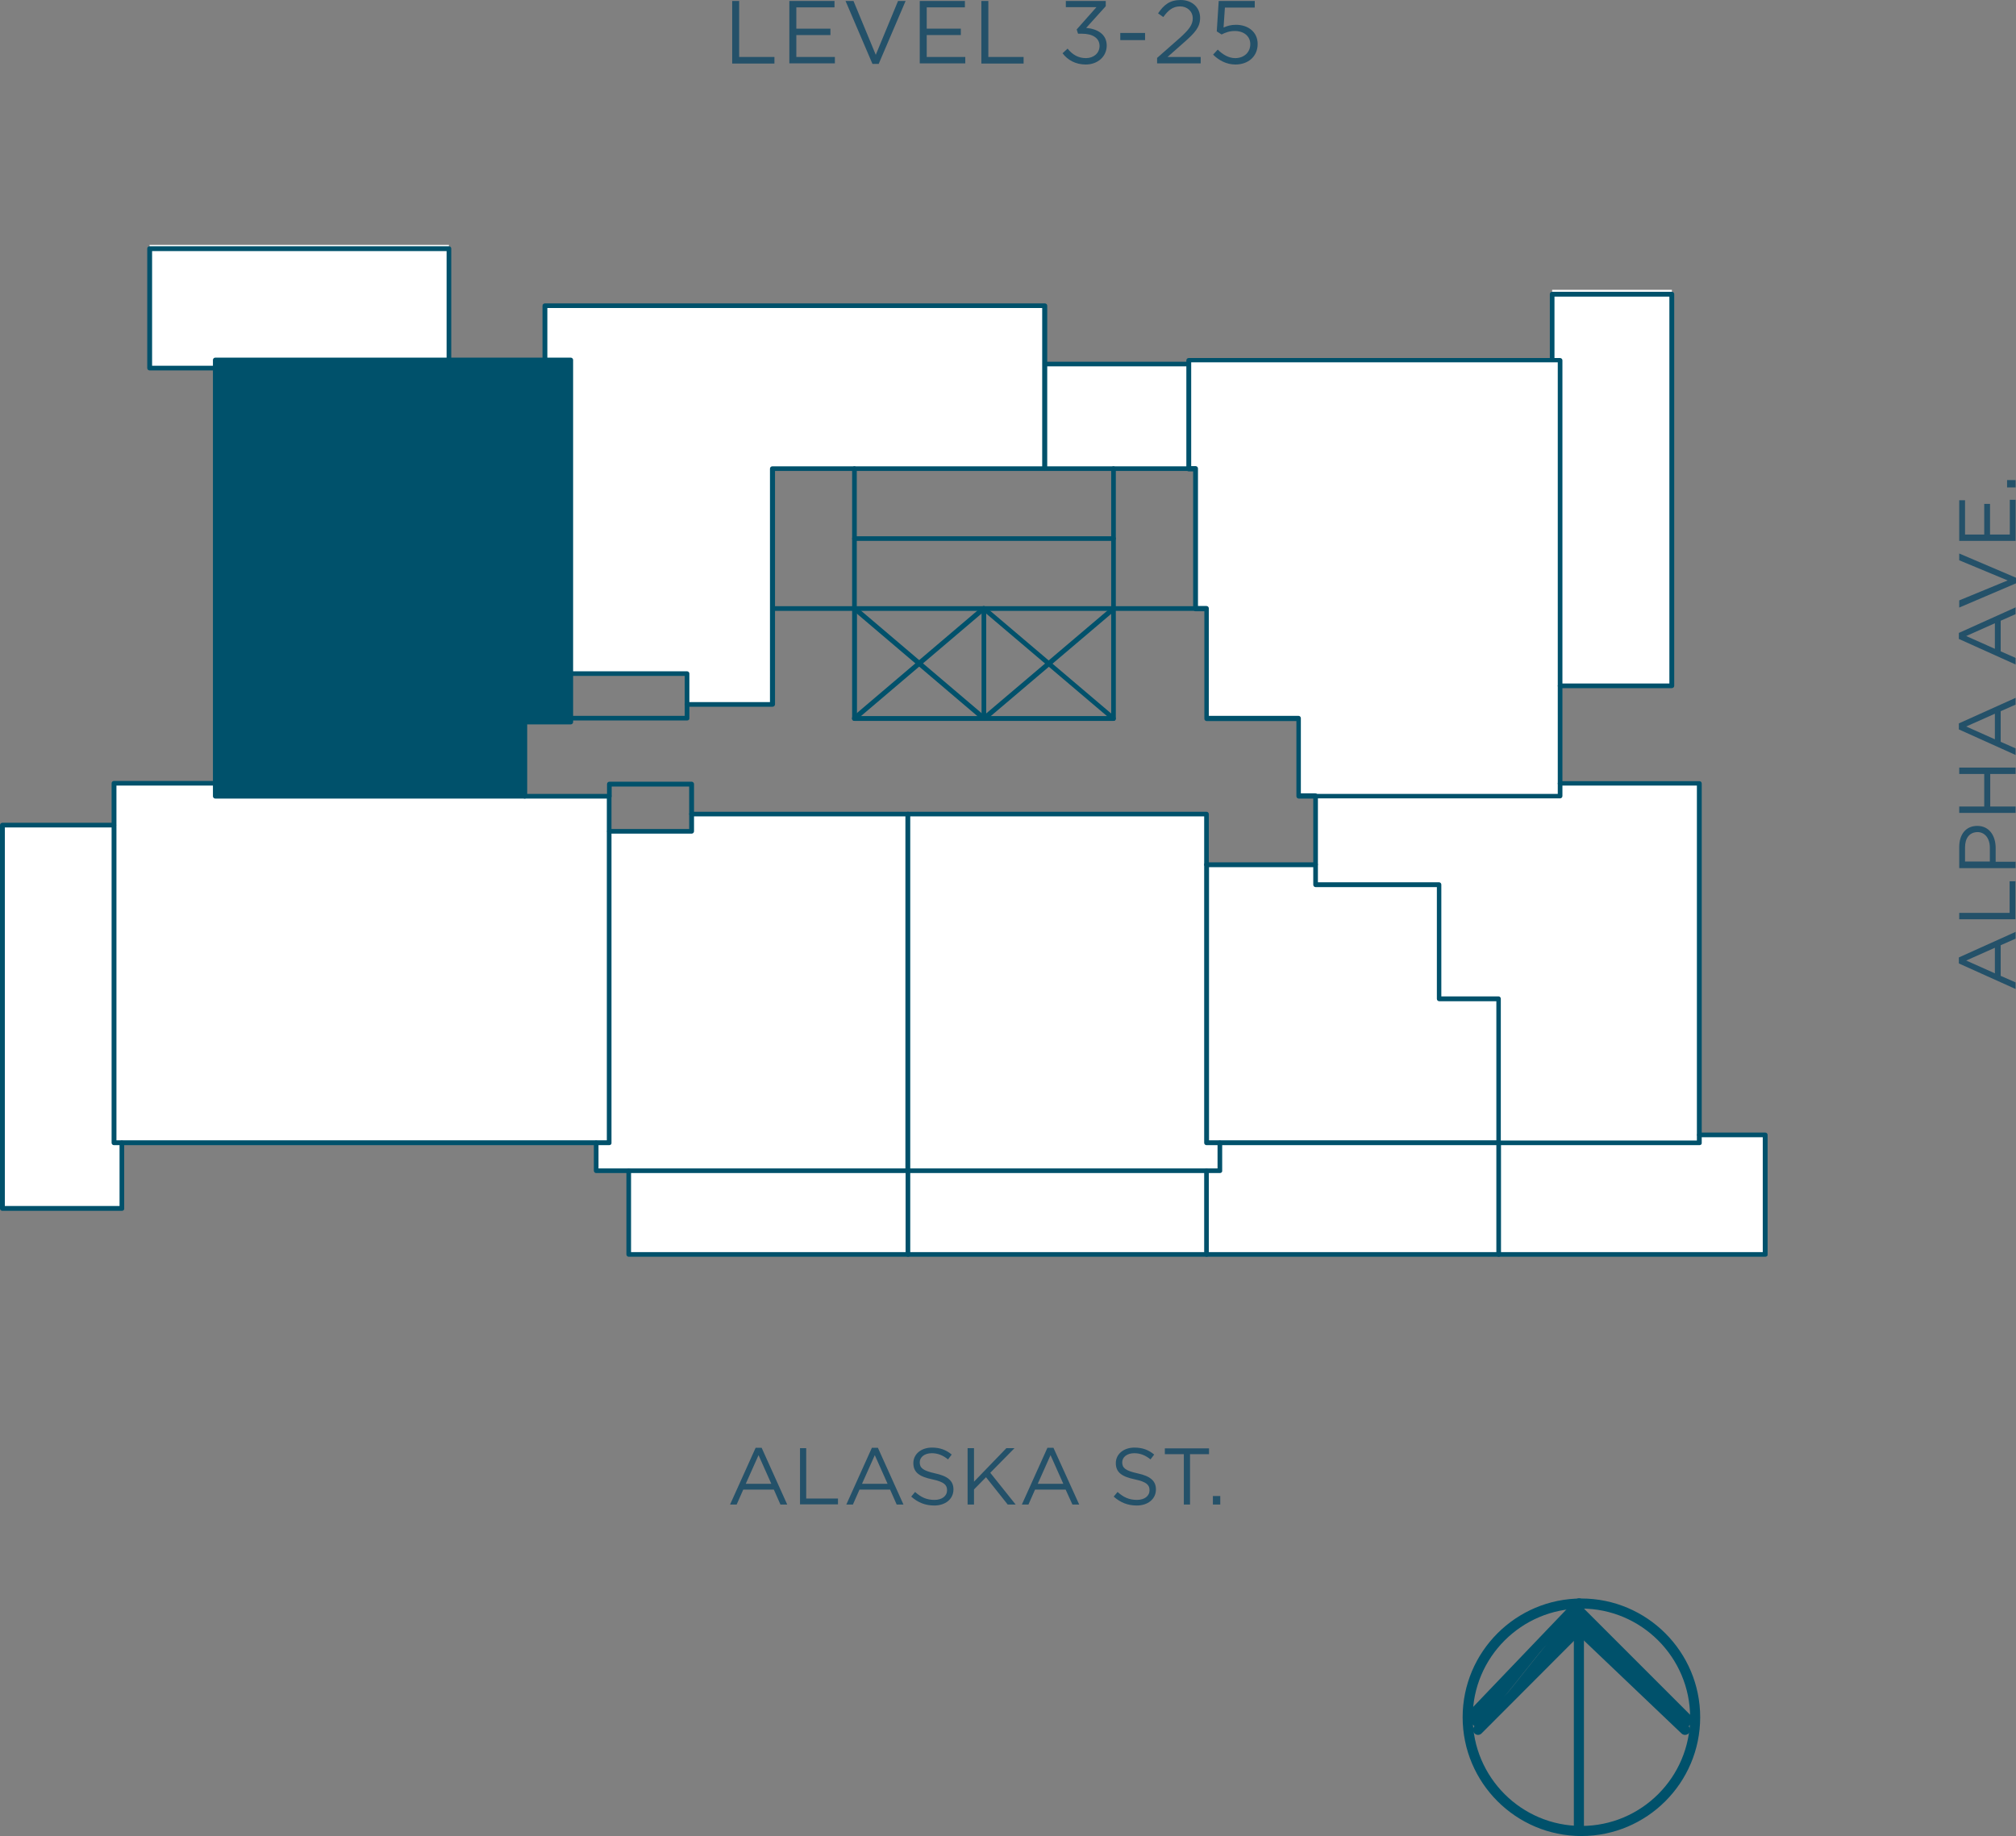 <?xml version="1.0" encoding="utf-8"?>
<!-- Generator: Adobe Illustrator 25.2.0, SVG Export Plug-In . SVG Version: 6.00 Build 0)  -->
<svg version="1.1" id="Layer_1" xmlns="http://www.w3.org/2000/svg" xmlns:xlink="http://www.w3.org/1999/xlink" x="0px" y="0px"
	 viewBox="0 0 104.05 94.77" style="enable-background:new 0 0 104.05 94.77;" xml:space="preserve">
<rect x="0" y="0" width="104.05" height="94.77" fill="#808080" stroke="none"/>
<style type="text/css">
	.st0{fill:#FFFFFF;}
	.st1{fill:#00516B;}
	.st2{fill:none;stroke:#00516B;stroke-width:0;stroke-linecap:round;stroke-miterlimit:10;}
	.st3{fill:#245169;}
</style>
<g>
	<g>
		<rect x="7.72" y="12.64" class="st0" width="15.45" height="6.36"/>
	</g>
	<g>
		<rect x="53.93" y="18.79" class="st0" width="7.42" height="5.4"/>
	</g>
	<g>
		<rect x="80.11" y="14.96" class="st0" width="6.18" height="20.44"/>
	</g>
	<g>
		<rect x="32.46" y="58.57" class="st0" width="58.66" height="6.18"/>
	</g>
	<g>
		<rect x="0.12" y="42.59" class="st0" width="6.17" height="19.79"/>
	</g>
	<g>
		<polygon class="st0" points="31.44,42.91 31.44,58.99 30.77,58.99 6.29,58.99 5.88,58.99 5.88,42.59 5.88,40.43 11.11,40.43 
			11.11,41.1 27.08,41.1 31.44,41.1 		"/>
	</g>
	<g>
		<polygon class="st0" points="46.86,42.02 46.86,60.43 32.45,60.43 30.77,60.43 30.77,58.99 31.44,58.99 31.44,42.91 35.69,42.91 
			35.69,42.02 		"/>
	</g>
	<g>
		<polygon class="st0" points="62.27,60.43 46.86,60.43 46.86,42.02 62.27,42.02 62.27,44.63 62.27,58.99 62.96,58.99 62.96,60.43 
					"/>
	</g>
	<g>
		<polygon class="st0" points="67.9,45.66 74.28,45.66 74.28,51.56 77.35,51.56 77.35,58.99 62.96,58.99 62.27,58.99 62.27,44.63 
			67.9,44.63 		"/>
	</g>
	<g>
		<polygon class="st0" points="87.71,58.57 87.71,58.99 77.35,58.99 77.35,51.56 74.28,51.56 74.28,45.66 67.9,45.66 67.9,44.63 
			67.9,41.1 80.52,41.1 80.52,40.43 87.71,40.43 		"/>
	</g>
	<g>
		<polygon class="st0" points="80.52,40.43 80.52,41.1 67.9,41.1 67.03,41.1 67.03,37.09 62.27,37.09 62.27,31.41 61.7,31.41 
			61.7,24.19 61.35,24.19 61.35,18.79 61.35,18.58 80.1,18.58 80.52,18.58 80.52,35.4 		"/>
	</g>
	<g>
		<polygon class="st0" points="28.12,15.78 53.93,15.78 53.93,18.79 53.93,24.19 44.1,24.19 39.87,24.19 39.87,31.41 39.87,36.36 
			35.46,36.36 35.46,34.76 29.46,34.76 29.46,18.58 28.12,18.58 		"/>
	</g>
	<g>
		<polygon class="st1" points="29.46,37.07 29.46,37.27 27.08,37.27 27.08,41.1 11.11,41.1 11.11,40.43 11.11,19 11.11,18.58 
			23.17,18.58 28.12,18.58 29.46,18.58 29.46,34.76 		"/>
	</g>
	<g>
		<path class="st1" d="M62.96,60.55h-16.1c-0.07,0-0.12-0.06-0.12-0.12s0.06-0.12,0.12-0.12h15.98v-1.32c0-0.07,0.06-0.12,0.12-0.12
			s0.12,0.06,0.12,0.12v1.44C63.09,60.5,63.03,60.55,62.96,60.55z"/>
	</g>
	<g>
		<path class="st1" d="M62.27,44.75c-0.07,0-0.12-0.06-0.12-0.12v-2.49H46.86c-0.07,0-0.12-0.06-0.12-0.12s0.06-0.12,0.12-0.12
			h15.41c0.07,0,0.12,0.06,0.12,0.12v2.61C62.4,44.7,62.34,44.75,62.27,44.75z"/>
	</g>
	<g>
		<path class="st1" d="M57.47,37.21c-0.03,0-0.06-0.01-0.08-0.03l-6.61-5.61l-6.6,5.61c-0.05,0.04-0.13,0.04-0.18-0.01
			c-0.04-0.05-0.04-0.13,0.01-0.18l6.68-5.68c0.05-0.04,0.12-0.04,0.16,0l6.69,5.68c0.05,0.04,0.06,0.12,0.01,0.18
			C57.54,37.2,57.51,37.21,57.47,37.21z"/>
	</g>
	<g>
		<path class="st1" d="M50.78,37.21c-0.03,0-0.06-0.01-0.08-0.03l-6.68-5.68c-0.05-0.04-0.06-0.12-0.01-0.18
			c0.05-0.05,0.12-0.06,0.18-0.01l6.6,5.61l6.61-5.61c0.05-0.04,0.13-0.04,0.18,0.01s0.04,0.13-0.01,0.18l-6.69,5.68
			C50.84,37.2,50.81,37.21,50.78,37.21z"/>
	</g>
	<g>
		<path class="st1" d="M50.78,37.21c-0.07,0-0.12-0.06-0.12-0.12v-5.68c0-0.07,0.06-0.12,0.12-0.12s0.12,0.06,0.12,0.12v5.68
			C50.91,37.16,50.85,37.21,50.78,37.21z"/>
	</g>
	<g>
		<path class="st1" d="M61.35,18.91h-7.42c-0.07,0-0.12-0.06-0.12-0.12s0.06-0.12,0.12-0.12h7.42c0.07,0,0.12,0.06,0.12,0.12
			S61.42,18.91,61.35,18.91z"/>
	</g>
	<g>
		<path class="st1" d="M6.29,62.5H0.12C0.06,62.5,0,62.45,0,62.38V42.59c0-0.07,0.06-0.12,0.12-0.12h5.76
			c0.07,0,0.12,0.06,0.12,0.12s-0.06,0.12-0.12,0.12H0.25v19.54h5.92v-3.26c0-0.07,0.06-0.12,0.12-0.12s0.12,0.06,0.12,0.12v3.39
			C6.42,62.45,6.36,62.5,6.29,62.5z"/>
	</g>
	<g>
		<path class="st1" d="M91.11,64.87H32.45c-0.07,0-0.12-0.06-0.12-0.12v-4.32c0-0.07,0.06-0.12,0.12-0.12s0.12,0.06,0.12,0.12v4.2
			h58.41v-5.93h-3.27c-0.07,0-0.12-0.06-0.12-0.12s0.06-0.12,0.12-0.12h3.4c0.07,0,0.12,0.06,0.12,0.12v6.18
			C91.24,64.82,91.18,64.87,91.11,64.87z"/>
	</g>
	<g>
		<path class="st1" d="M11.11,19.12H7.72c-0.07,0-0.12-0.06-0.12-0.12v-6.17c0-0.07,0.06-0.12,0.12-0.12h15.45
			c0.07,0,0.12,0.06,0.12,0.12v5.75c0,0.07-0.06,0.12-0.12,0.12s-0.12-0.06-0.12-0.12v-5.62H7.85v5.92h3.27
			c0.07,0,0.12,0.06,0.12,0.12S11.18,19.12,11.11,19.12z"/>
	</g>
	<g>
		<path class="st1" d="M86.28,35.52h-5.76c-0.07,0-0.12-0.06-0.12-0.12s0.06-0.12,0.12-0.12h5.64V15.31h-5.93v3.26
			c0,0.07-0.06,0.12-0.12,0.12s-0.12-0.06-0.12-0.12v-3.39c0-0.07,0.06-0.12,0.12-0.12h6.18c0.07,0,0.12,0.06,0.12,0.12V35.4
			C86.41,35.47,86.35,35.52,86.28,35.52z"/>
	</g>
	<g>
		<path class="st1" d="M46.86,64.87c-0.07,0-0.12-0.06-0.12-0.12v-4.32c0-0.07,0.06-0.12,0.12-0.12s0.12,0.06,0.12,0.12v4.32
			C46.99,64.82,46.93,64.87,46.86,64.87z"/>
	</g>
	<g>
		<path class="st1" d="M62.27,64.87c-0.07,0-0.12-0.06-0.12-0.12v-4.32c0-0.07,0.06-0.12,0.12-0.12s0.12,0.06,0.12,0.12v4.32
			C62.4,64.82,62.34,64.87,62.27,64.87z"/>
	</g>
	<g>
		<path class="st1" d="M44.1,31.53c-0.07,0-0.12-0.06-0.12-0.12v-7.22c0-0.07,0.06-0.12,0.12-0.12s0.12,0.06,0.12,0.12v7.22
			C44.23,31.48,44.17,31.53,44.1,31.53z"/>
	</g>
	<g>
		<path class="st1" d="M57.47,31.53c-0.07,0-0.12-0.06-0.12-0.12v-7.22c0-0.07,0.06-0.12,0.12-0.12s0.12,0.06,0.12,0.12v7.22
			C57.6,31.48,57.54,31.53,57.47,31.53z"/>
	</g>
	<g>
		<path class="st1" d="M77.35,64.87c-0.07,0-0.12-0.06-0.12-0.12v-5.76c0-0.07,0.06-0.12,0.12-0.12s0.12,0.06,0.12,0.12v5.76
			C77.48,64.82,77.42,64.87,77.35,64.87z"/>
	</g>
	<g>
		<path class="st1" d="M44.1,31.53h-4.23c-0.07,0-0.12-0.06-0.12-0.12s0.06-0.12,0.12-0.12h4.23c0.07,0,0.12,0.06,0.12,0.12
			S44.17,31.53,44.1,31.53z"/>
	</g>
	<g>
		<path class="st1" d="M61.7,31.53h-4.23c-0.07,0-0.12-0.06-0.12-0.12s0.06-0.12,0.12-0.12h4.23c0.07,0,0.12,0.06,0.12,0.12
			S61.77,31.53,61.7,31.53z"/>
	</g>
	<g>
		<path class="st1" d="M61.35,24.31h-7.42c-0.07,0-0.12-0.06-0.12-0.12s0.06-0.12,0.12-0.12h7.42c0.07,0,0.12,0.06,0.12,0.12
			S61.42,24.31,61.35,24.31z"/>
	</g>
	<g>
		<path class="st1" d="M57.47,37.21H44.1c-0.07,0-0.12-0.06-0.12-0.12v-5.68c0-0.07,0.06-0.12,0.12-0.12h13.37
			c0.07,0,0.12,0.06,0.12,0.12v5.68C57.6,37.16,57.54,37.21,57.47,37.21z M44.23,36.96h13.12v-5.43H44.23V36.96z"/>
	</g>
	<g>
		<path class="st1" d="M67.9,41.22h-0.87c-0.07,0-0.12-0.06-0.12-0.12v-3.88h-4.63c-0.07,0-0.12-0.06-0.12-0.12v-5.55H61.7
			c-0.07,0-0.12-0.06-0.12-0.12v-7.1h-0.23c-0.07,0-0.12-0.06-0.12-0.12v-5.61c0-0.07,0.06-0.12,0.12-0.12h19.17
			c0.07,0,0.12,0.06,0.12,0.12v21.85c0,0.07-0.06,0.12-0.12,0.12s-0.12-0.06-0.12-0.12V18.7H61.48v5.36h0.23
			c0.07,0,0.12,0.06,0.12,0.12v7.1h0.44c0.07,0,0.12,0.06,0.12,0.12v5.55h4.63c0.07,0,0.12,0.06,0.12,0.12v3.88h0.75
			c0.07,0,0.12,0.06,0.12,0.12S67.97,41.22,67.9,41.22z"/>
	</g>
	<g>
		<path class="st1" d="M35.69,42.14c-0.07,0-0.12-0.06-0.12-0.12V40.6h-4v0.49c0,0.07-0.06,0.12-0.12,0.12s-0.12-0.06-0.12-0.12
			v-0.62c0-0.07,0.06-0.12,0.12-0.12h4.25c0.07,0,0.12,0.06,0.12,0.12v1.54C35.82,42.09,35.76,42.14,35.69,42.14z"/>
	</g>
	<g>
		<path class="st1" d="M46.86,60.55H30.77c-0.07,0-0.12-0.06-0.12-0.12v-1.44c0-0.07,0.06-0.12,0.12-0.12s0.12,0.06,0.12,0.12v1.32
			h15.84V42.14H35.82v0.77c0,0.07-0.06,0.12-0.12,0.12h-4.25c-0.07,0-0.12-0.06-0.12-0.12s0.06-0.12,0.12-0.12h4.12v-0.77
			c0-0.07,0.06-0.12,0.12-0.12h11.17c0.07,0,0.12,0.06,0.12,0.12v18.41C46.99,60.5,46.93,60.55,46.86,60.55z"/>
	</g>
	<g>
		<path class="st1" d="M31.44,59.11H5.88c-0.07,0-0.12-0.06-0.12-0.12V40.43c0-0.07,0.06-0.12,0.12-0.12h5.23
			c0.07,0,0.12,0.06,0.12,0.12s-0.06,0.12-0.12,0.12h-5.1v18.31h25.31V41.22h-4.24c-0.07,0-0.12-0.06-0.12-0.12s0.06-0.12,0.12-0.12
			h4.36c0.07,0,0.12,0.06,0.12,0.12v17.89C31.57,59.06,31.51,59.11,31.44,59.11z"/>
	</g>
	<g>
		<path class="st1" d="M35.46,37.19h-6c-0.07,0-0.12-0.06-0.12-0.12s0.06-0.12,0.12-0.12h5.88v-0.58c0-0.07,0.06-0.12,0.12-0.12
			s0.12,0.06,0.12,0.12v0.71C35.59,37.14,35.53,37.19,35.46,37.19z"/>
	</g>
	<g>
		<path class="st1" d="M39.87,36.48h-4.41c-0.07,0-0.12-0.06-0.12-0.12v-1.47h-5.88c-0.07,0-0.12-0.06-0.12-0.12
			s0.06-0.12,0.12-0.12h6c0.07,0,0.12,0.06,0.12,0.12v1.47h4.16V24.19c0-0.07,0.06-0.12,0.12-0.12h13.93V15.9H28.25v2.67
			c0,0.07-0.06,0.12-0.12,0.12S28,18.65,28,18.58v-2.8c0-0.07,0.06-0.12,0.12-0.12h25.81c0.07,0,0.12,0.06,0.12,0.12v8.41
			c0,0.07-0.06,0.12-0.12,0.12H40v12.04C40,36.43,39.94,36.48,39.87,36.48z"/>
	</g>
	<g>
		<path class="st1" d="M27.08,41.22H11.11c-0.07,0-0.12-0.06-0.12-0.12V18.58c0-0.07,0.06-0.12,0.12-0.12h18.35
			c0.07,0,0.12,0.06,0.12,0.12v18.69c0,0.07-0.06,0.12-0.12,0.12h-2.25v3.71C27.21,41.17,27.15,41.22,27.08,41.22z M11.24,40.97
			h15.72v-3.71c0-0.07,0.06-0.12,0.12-0.12h2.25V18.7h-18.1V40.97z"/>
	</g>
	<g>
		<path class="st1" d="M57.47,27.92H44.1c-0.07,0-0.12-0.06-0.12-0.12s0.06-0.12,0.12-0.12h13.37c0.07,0,0.12,0.06,0.12,0.12
			S57.54,27.92,57.47,27.92z"/>
	</g>
	<g>
		<path class="st1" d="M87.71,59.11H77.35c-0.07,0-0.12-0.06-0.12-0.12s0.06-0.12,0.12-0.12h10.23V40.55h-6.94v0.54
			c0,0.07-0.06,0.12-0.12,0.12h-12.5v3.41c0,0.07-0.06,0.12-0.12,0.12s-0.12-0.06-0.12-0.12V41.1c0-0.07,0.06-0.12,0.12-0.12h12.5
			v-0.54c0-0.07,0.06-0.12,0.12-0.12h7.19c0.07,0,0.12,0.06,0.12,0.12v18.56C87.84,59.06,87.78,59.11,87.71,59.11z"/>
	</g>
	<g>
		<path class="st1" d="M77.35,59.11H62.27c-0.07,0-0.12-0.06-0.12-0.12V44.63c0-0.07,0.06-0.12,0.12-0.12h5.63
			c0.07,0,0.12,0.06,0.12,0.12v0.91h6.25c0.07,0,0.12,0.06,0.12,0.12v5.77h2.95c0.07,0,0.12,0.06,0.12,0.12v7.43
			C77.48,59.06,77.42,59.11,77.35,59.11z M62.4,58.86h14.83v-7.18h-2.95c-0.07,0-0.12-0.06-0.12-0.12v-5.77H67.9
			c-0.07,0-0.12-0.06-0.12-0.12v-0.91H62.4V58.86z"/>
	</g>
	<g>
		<path class="st1" d="M81.49,94.76c-0.14,0-0.26-0.12-0.26-0.26V82.77c0-0.14,0.12-0.26,0.26-0.26s0.26,0.12,0.26,0.26V94.5
			C81.75,94.65,81.64,94.76,81.49,94.76z"/>
	</g>
	<g>
		<path class="st1" d="M86.97,89.55c-0.06,0-0.13-0.02-0.18-0.07l-5.48-5.22c-0.1-0.1-0.11-0.26-0.01-0.37s0.26-0.11,0.37-0.01
			l5.48,5.22c0.1,0.1,0.11,0.26,0.01,0.37C87.11,89.52,87.04,89.55,86.97,89.55z"/>
	</g>
	<g>
		<path class="st1" d="M81.49,82.77l5.48,6.52l-5.48-5.21V82.77z M87.49,88.77l-6-6l5.48,6.52L87.49,88.77z"/>
	</g>
	<g>
		<path class="st2" d="M81.49,82.77l5.48,6.52l-5.48-5.21V82.77z M87.49,88.77l-6-6l5.48,6.52L87.49,88.77z"/>
	</g>
	<g>
		<g>
			<path class="st1" d="M81.62,94.77c-3.38,0-6.13-2.75-6.13-6.13s2.75-6.13,6.13-6.13s6.13,2.75,6.13,6.13S85,94.77,81.62,94.77z
				 M81.62,83.03c-3.09,0-5.61,2.52-5.61,5.61s2.51,5.61,5.61,5.61s5.61-2.52,5.61-5.61S84.71,83.03,81.62,83.03z"/>
		</g>
		<g>
			<path class="st1" d="M75.76,89.03c-0.06,0-0.13-0.02-0.18-0.07c-0.1-0.1-0.11-0.26-0.01-0.37l5.74-6
				c0.1-0.11,0.27-0.11,0.37-0.01c0.1,0.1,0.11,0.26,0.01,0.37l-5.74,6C75.89,89,75.83,89.03,75.76,89.03z"/>
		</g>
		<g>
			<path class="st1" d="M76.28,89.55c-0.07,0-0.13-0.03-0.18-0.08c-0.1-0.1-0.1-0.27,0-0.37l5.21-5.22c0.1-0.1,0.27-0.1,0.37,0
				c0.1,0.1,0.1,0.27,0,0.37l-5.21,5.22C76.41,89.53,76.35,89.55,76.28,89.55z"/>
		</g>
		<g>
			<path class="st1" d="M81.49,82.77l-5.21,6.52l5.21-5.21V82.77z M75.76,88.77l5.74-6l-5.21,6.52L75.76,88.77z"/>
		</g>
		<g>
			<path class="st2" d="M81.49,82.77l-5.21,6.52l5.21-5.21V82.77z M75.76,88.77l5.74-6l-5.21,6.52L75.76,88.77z"/>
		</g>
	</g>
	<g>
		<path class="st3" d="M37.79,0.05h0.36v2.89h1.82v0.34h-2.18V0.05z"/>
		<path class="st3" d="M43.07,0.38H41.1v1.1h1.76v0.33H41.1v1.13h1.99v0.33h-2.35V0.05h2.33V0.38z"/>
		<path class="st3" d="M46.35,0.05h0.39l-1.39,3.25h-0.32l-1.39-3.25h0.41l1.15,2.78L46.35,0.05z"/>
		<path class="st3" d="M49.8,0.38h-1.97v1.1h1.76v0.33h-1.76v1.13h1.99v0.33h-2.35V0.05h2.33V0.38z"/>
		<path class="st3" d="M50.65,0.05h0.36v2.89h1.82v0.34h-2.18V0.05z"/>
		<path class="st3" d="M55.01,0.37V0.05h2.06v0.27l-1.01,1.12c0.57,0.05,1.06,0.32,1.06,0.91c0,0.58-0.48,0.98-1.08,0.98
			c-0.54,0-0.94-0.24-1.2-0.58l0.26-0.24C55.35,2.82,55.65,3,56.05,3c0.39,0,0.7-0.25,0.7-0.63c0-0.41-0.37-0.63-0.9-0.63h-0.21
			l-0.07-0.22l1.02-1.15H55.01z"/>
		<path class="st3" d="M57.82,2.07V1.7h1.28v0.37H57.82z"/>
		<path class="st3" d="M60.04,0.88l-0.27-0.19C60.07,0.25,60.37,0,60.94,0c0.59,0,1,0.39,1,0.92c0,0.47-0.25,0.76-0.82,1.26
			l-0.86,0.76h1.71v0.33h-2.25V2.99l1.17-1.03c0.49-0.44,0.67-0.69,0.67-1.01c0-0.38-0.3-0.62-0.65-0.62
			C60.54,0.33,60.3,0.52,60.04,0.88z"/>
		<path class="st3" d="M62.9,0.05h1.86v0.34h-1.54l-0.07,1.03c0.19-0.08,0.37-0.14,0.64-0.14c0.63,0,1.12,0.37,1.12,0.99
			c0,0.64-0.48,1.06-1.15,1.06c-0.46,0-0.86-0.22-1.15-0.51l0.24-0.26C63.11,2.82,63.42,3,63.75,3c0.46,0,0.78-0.3,0.78-0.72
			c0-0.41-0.33-0.68-0.8-0.68c-0.27,0-0.49,0.08-0.68,0.18L62.8,1.62L62.9,0.05z"/>
	</g>
	<g>
		<path class="st3" d="M40.63,77.66h-0.35l-0.34-0.77h-1.58l-0.34,0.77h-0.34L39,74.73h0.31L40.63,77.66z M39.15,75.11l-0.66,1.48
			h1.32L39.15,75.11z"/>
		<path class="st3" d="M41.28,74.75h0.33v2.6h1.64v0.3h-1.96V74.75z"/>
		<path class="st3" d="M46.63,77.66h-0.35l-0.34-0.77h-1.58l-0.34,0.77h-0.34L45,74.73h0.31L46.63,77.66z M45.15,75.11l-0.66,1.48
			h1.32L45.15,75.11z"/>
		<path class="st3" d="M48.26,76.05c0.65,0.14,0.95,0.38,0.95,0.83c0,0.5-0.42,0.83-0.99,0.83c-0.46,0-0.84-0.15-1.19-0.46l0.2-0.24
			c0.3,0.27,0.59,0.41,1,0.41c0.39,0,0.65-0.2,0.65-0.5c0-0.27-0.15-0.43-0.76-0.56c-0.67-0.14-0.98-0.36-0.98-0.84
			c0-0.46,0.4-0.8,0.96-0.8c0.42,0,0.73,0.12,1.02,0.36l-0.19,0.25c-0.27-0.22-0.54-0.32-0.84-0.32c-0.38,0-0.62,0.21-0.62,0.47
			C47.47,75.76,47.62,75.91,48.26,76.05z"/>
		<path class="st3" d="M52.42,77.66h-0.41l-1.12-1.41l-0.62,0.63v0.78h-0.33v-2.91h0.33v1.73l1.67-1.73h0.42l-1.25,1.27L52.42,77.66
			z"/>
		<path class="st3" d="M55.7,77.66h-0.35L55,76.89h-1.58l-0.34,0.77h-0.34l1.32-2.93h0.31L55.7,77.66z M54.22,75.11l-0.66,1.48h1.32
			L54.22,75.11z"/>
		<path class="st3" d="M58.71,76.05c0.65,0.14,0.95,0.38,0.95,0.83c0,0.5-0.42,0.83-0.99,0.83c-0.46,0-0.84-0.15-1.19-0.46l0.2-0.24
			c0.3,0.27,0.59,0.41,1,0.41c0.39,0,0.65-0.2,0.65-0.5c0-0.27-0.15-0.43-0.76-0.56c-0.67-0.14-0.98-0.36-0.98-0.84
			c0-0.46,0.4-0.8,0.96-0.8c0.42,0,0.73,0.12,1.02,0.36l-0.19,0.25c-0.27-0.22-0.54-0.32-0.84-0.32c-0.38,0-0.62,0.21-0.62,0.47
			C57.92,75.76,58.07,75.91,58.71,76.05z"/>
		<path class="st3" d="M61.44,77.66H61.1v-2.6h-0.98v-0.3h2.28v0.3h-0.98V77.66z"/>
		<path class="st3" d="M62.6,77.66v-0.44h0.38v0.44H62.6z"/>
	</g>
	<g>
		<path class="st3" d="M104.03,48.1v0.35l-0.77,0.34v1.58l0.77,0.34v0.34l-2.93-1.32v-0.31L104.03,48.1z M101.48,49.58l1.48,0.66
			v-1.32L101.48,49.58z"/>
		<path class="st3" d="M101.12,47.45v-0.33h2.6v-1.63h0.3v1.96H101.12z"/>
		<path class="st3" d="M103,43.77v0.71h1.03v0.33h-2.91v-1.09c0-0.66,0.35-1.09,0.93-1.09C102.68,42.63,103,43.15,103,43.77z
			 M101.42,43.74v0.73h1.28v-0.72c0-0.48-0.26-0.8-0.64-0.8C101.64,42.96,101.42,43.27,101.42,43.74z"/>
		<path class="st3" d="M102.72,41.63h1.31v0.33h-2.91v-0.33h1.29v-1.68h-1.29v-0.33h2.91v0.33h-1.31V41.63z"/>
		<path class="st3" d="M104.03,36.02v0.35l-0.77,0.34v1.58l0.77,0.34v0.34l-2.93-1.32v-0.31L104.03,36.02z M101.48,37.5l1.48,0.66
			v-1.32L101.48,37.5z"/>
		<path class="st3" d="M104.03,31.35v0.35l-0.77,0.34v1.58l0.77,0.34v0.34l-2.93-1.32v-0.31L104.03,31.35z M101.48,32.83l1.48,0.66
			v-1.32L101.48,32.83z"/>
		<path class="st3" d="M101.12,28.92v-0.35l2.93,1.25v0.29l-2.93,1.25v-0.37l2.5-1.03L101.12,28.92z"/>
		<path class="st3" d="M101.42,25.82v1.77h0.99v-1.58h0.3v1.58h1.02V25.8h0.3v2.12h-2.91v-2.1H101.42z"/>
		<path class="st3" d="M104.03,25.16h-0.44v-0.38h0.44V25.16z"/>
	</g>
</g>
</svg>
